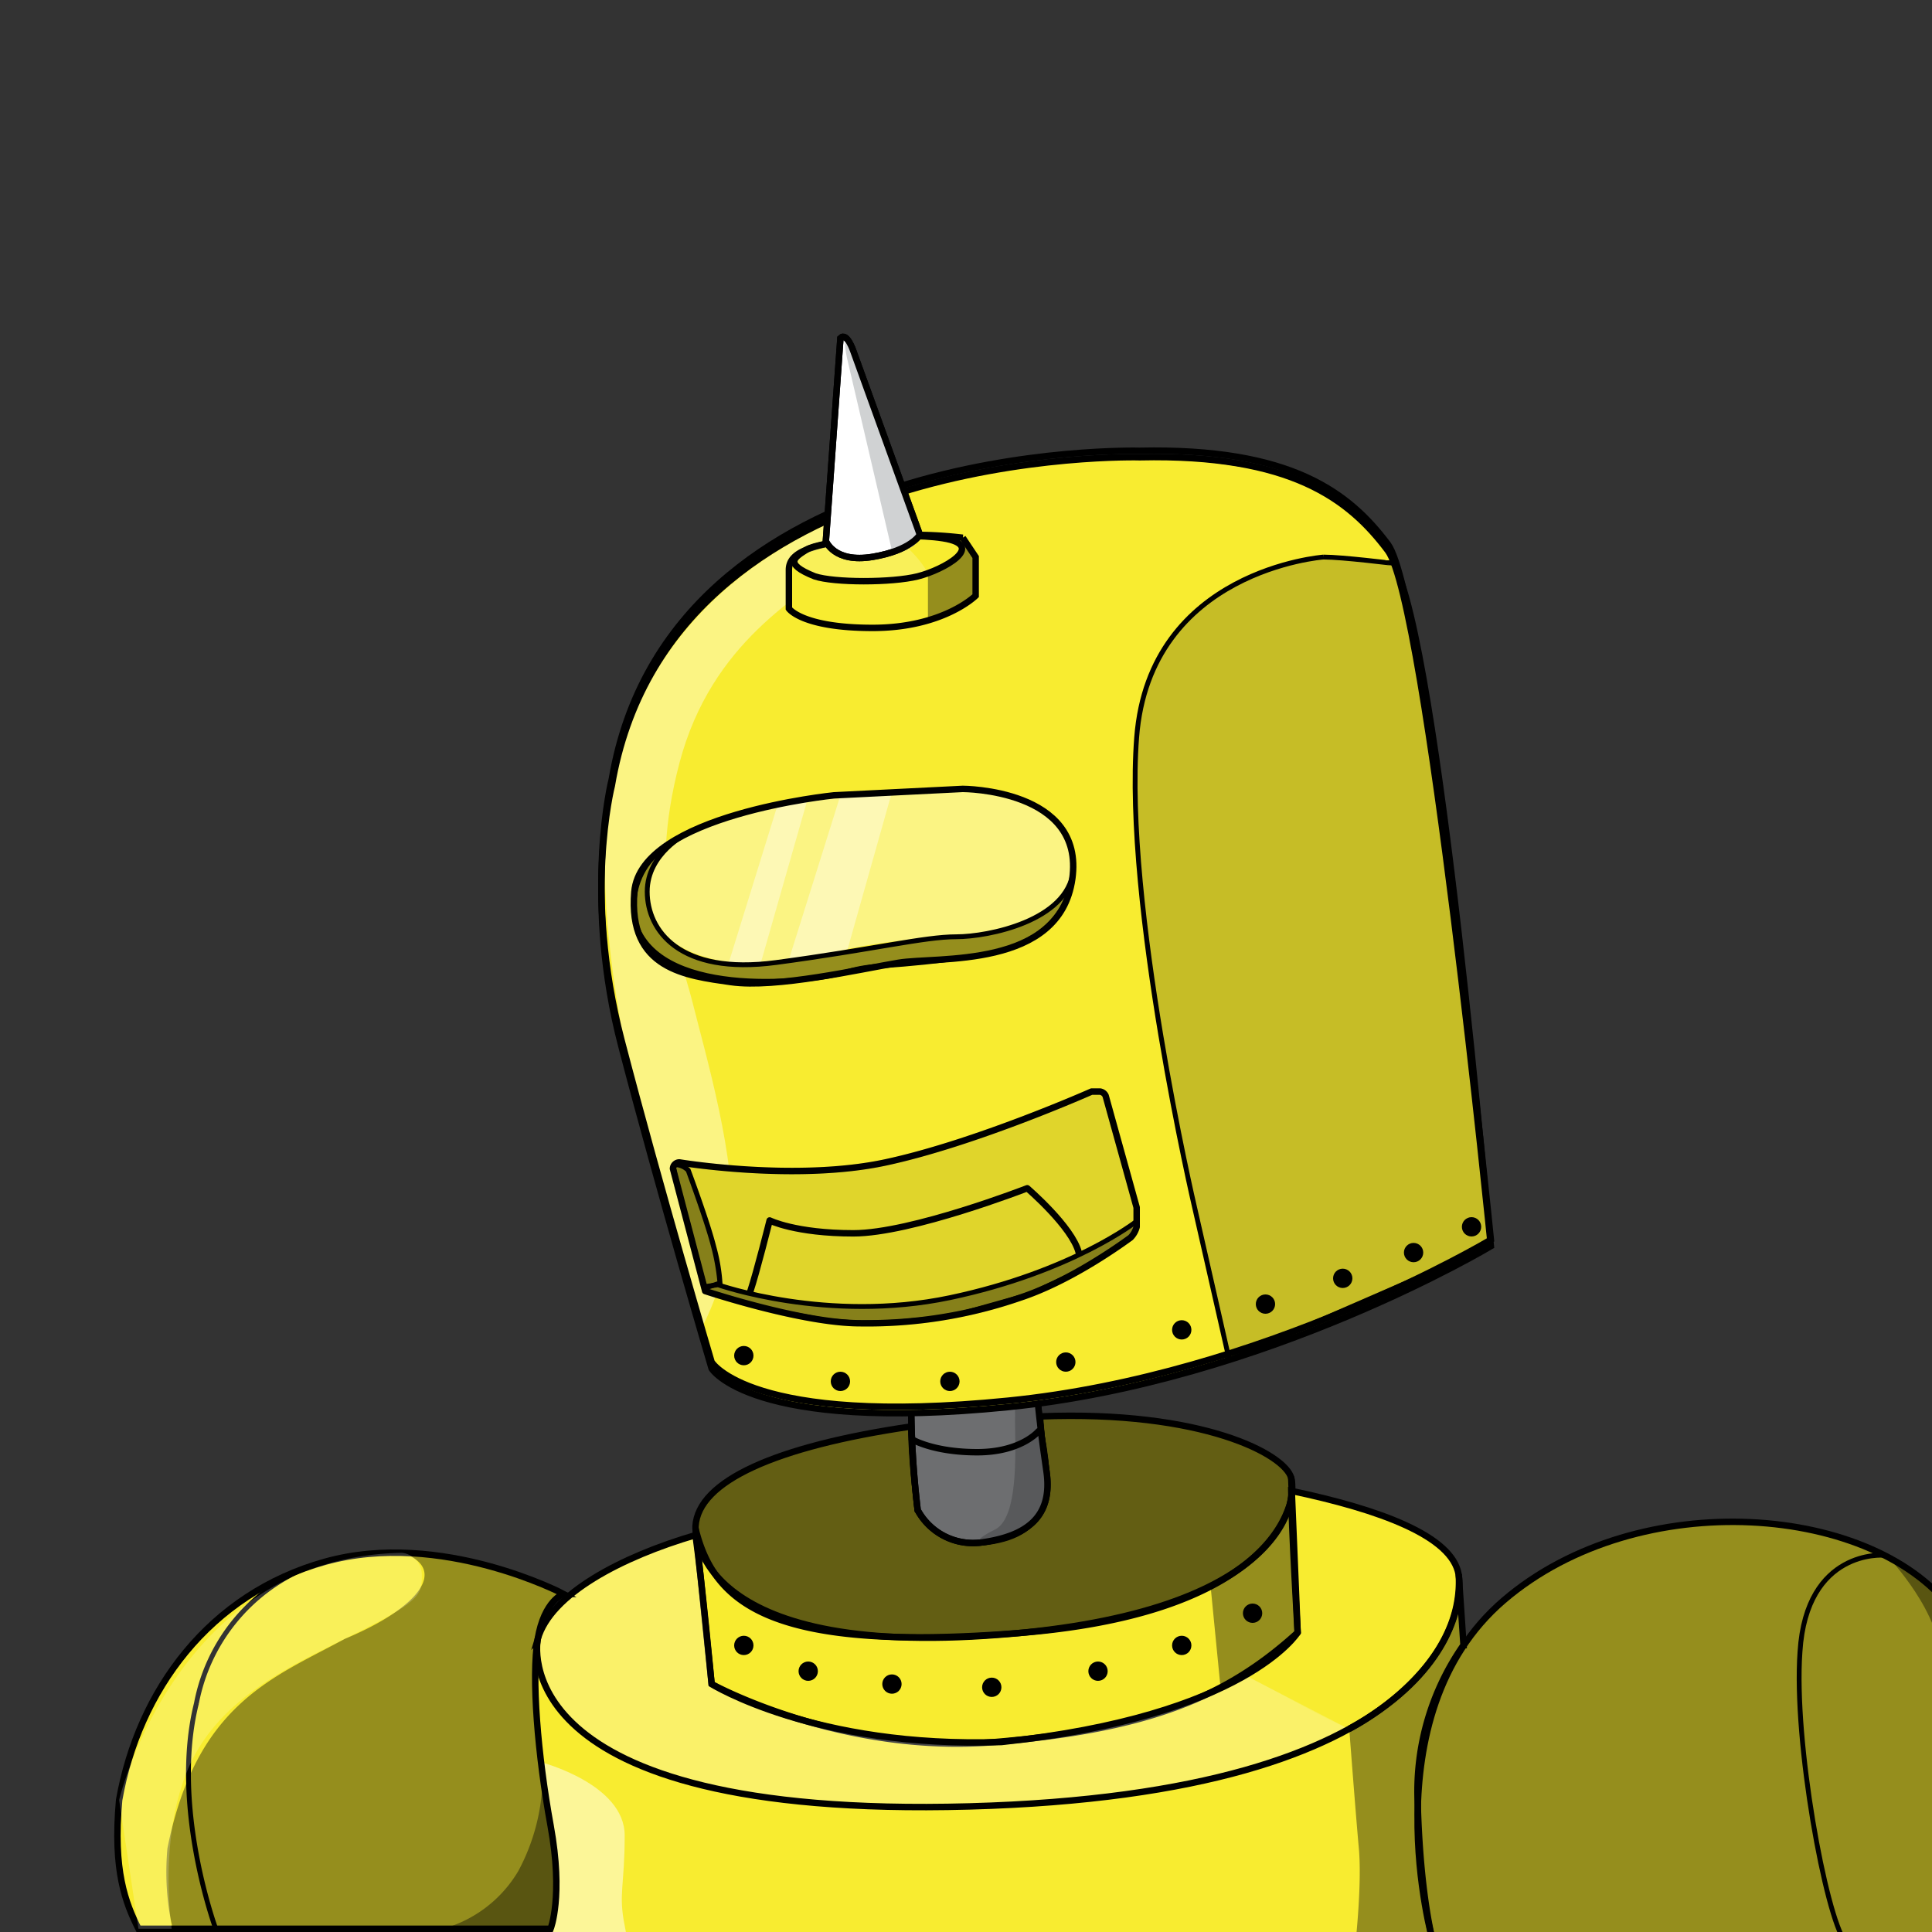 <svg viewBox="0 0 300 300" width="140" height="140" xmlns="http://www.w3.org/2000/svg"><rect x="0" y="0" width="300" height="300" fill="#333333" stroke="none"/><g style="color: rgb(248, 236, 48);"><g id="body"><g fill="currentColor"><path d="M222.5 301.5s-10-35 11-53 58-15 70 2 2 51 2 51zM83.5 254.5s-6 28 67 26 77-30 76-36-12.3-10.12-26-13c0 5 1 22 1 22s-8 13-46 17c-29 1-45-9-45-9s-1.5-16-2.5-23.13c-11.5 3.38-22.5 9.13-24.5 16.13z"></path><path d="M110.5 261.5s20 11 44 9 36-7 47-17l-1-24a10.53 10.53 0 0 1-.31 4.41c-.69 1.59-4.63 16.78-42.16 19.68s-47-4.1-50-16.1z"></path><path d="M83.5 250H227v58.5H83.5z"></path><path d="M87.5 247.5s-19-10-37-5-29 20-32 37c-1 11 1 16 3 20h64s2-5 0-16-3-23-2-29 4-7 4-7zM108 237s-1 20 45 17 48.5-20.5 47.5-24.5c-.91-3.63-13.68-10.56-39-9.56 0 .56.26 3.3.26 3.3 1.74 9.26.74 15.26-9.26 16.26-3.41.33-10-5-10-5s-1-8-1-13c-21.12 3.09-33.09 8.5-33.5 15.5z"></path></g><path d="M108 237s-1 20 45 17 48.5-20.5 47.5-24.5c-.91-3.63-13.68-10.56-39-9.56 0 .56.26 3.3.26 3.3 1.74 9.26.74 15.26-9.26 16.26-3.41.33-10-5-10-5s-1-8-1-13c-21.12 3.09-33.09 8.5-33.5 15.5z" stroke-miterlimit="10" stroke="#000" fill-opacity=".6"></path><path d="M110.5 261.5s20 11 44 9 36-7 47-17l-1-24a10.53 10.53 0 0 1-.31 4.41c-.69 1.59-4.63 16.78-42.16 19.68s-47-4.1-50-16.1z" stroke-linecap="round" stroke-linejoin="round" fill="none" stroke="#000"></path><path d="M193.37 260.15c-6.66 3.83-18.28 8.29-37.87 10.35-29 1-45-9-45-9s-1.5-16-2.5-23.13c-11.5 3.38-22.5 9.13-24.5 16.13 0 0-6 28 67 26 29.58-.81 47.84-5.89 59-12" fill-opacity=".2" fill="#fff"></path><path d="M83.5 254.5s-6 28 67 26c29.58-.81 47.84-5.89 59-12-5.5-2.5-10.5-5.5-16.13-8.35-6.66 3.83-18.28 8.29-37.87 10.35-29 1-45-9-45-9s-1.5-16-2.5-23.13c-11.5 3.38-22.5 9.13-24.5 16.13z" fill-opacity=".1" fill="#fff"></path><path d="M141.5 190.5v29a142.25 142.25 0 0 0 1 15 9.78 9.78 0 0 0 10 5c7-1 11-4 10-11-.36-2.54-.73-5-1-7.56a138.9 138.9 0 0 1-1-17.44v-14a69.37 69.37 0 0 0-19 1z" fill="#6d6e70" stroke-miterlimit="10" stroke="#000"></path><path d="M152.5 190.5s0 7 2 12a55.9 55.9 0 0 1 3.13 17.34c-.12 3.66.88 15.66-3.12 17.66s-2 2-2 2 7-1.57 8.48-3.79 1.94-3.24 1.23-9.23a177.33 177.33 0 0 1-1.71-24.86V189.5a37.46 37.46 0 0 0-6.17-.25l-1.83.25z" fill="#58595b"></path><path d="M141.5 190.5v29a142.25 142.25 0 0 0 1 15 9.78 9.78 0 0 0 10 5c7-1 11-4 10-11-.36-2.54-.73-5-1-7.56a138.9 138.9 0 0 1-1-17.44v-14a69.37 69.37 0 0 0-19 1z" fill="none" stroke-miterlimit="10" stroke="#000"></path><path d="M161.25 222.25s-2.67 3.25-9.51 3.25-10.13-2-10.13-2M160 208.5s-3 3-9.06 3S142 210 142 210M160 197.5s-2 2-8.06 2a86.48 86.48 0 0 1-9.94-.5" stroke-linecap="round" stroke-linejoin="round" fill="none" stroke="#000"></path><path d="M188 246.51l1.52 15.49s6.63-4 9.06-6l2.42-2s.72.24.36-3.88-.79-17.93-.79-17.93S200 240 188 246.51z" fill-opacity=".4"></path><path d="M84 273.63S97 277 97 285s-1 9 0 14 0 4 0 4H84s3.32-3 2.41-11.26S85 279.5 85 279.5z" fill-opacity=".5" fill="#fff"></path><path d="M87.5 247.5s-19-10-37-5-29 20-32 37c-1 11 1 16 3 20h64s2-5 0-16-3-23-2-29 4-7 4-7z" fill="none" stroke-miterlimit="10" stroke="#000"></path><path d="M87.5 247.5a63.65 63.65 0 0 0-25.06-6.39c7.06 2.39 3.06 8.39-8.94 13.39-11 6-23 10-27.5 32.5-.67 7.37.84 13.18 1.5 14.5l58-2s2-5 0-16-3-23-2-29 4-7 4-7z" fill-opacity=".4"></path><path d="M33.5 299.5s-7-19-3-35a28.63 28.63 0 0 1 17-21.06" stroke-width=".75" fill="none" stroke-miterlimit="10" stroke="#000"></path><path d="M62.44 241.12a3.46 3.46 0 0 1 3.06 3.38c0 3 0 4-10 9s-21.45 10-26.22 21-2.62 25-2.62 25H21.5l-3-20s8.88-37.77 43.94-38.38z" fill-opacity=".2" fill="#fff"></path><path d="M84.26 275.62a31.64 31.64 0 0 1-3.76 14.88 19.71 19.71 0 0 1-11.14 8.83l16.14.17s1.42-2.62.71-10.81a90.57 90.57 0 0 0-1.95-13.07z" fill-opacity=".4"></path><path d="M222.5 301.5s-10-35 11-53 58-15 70 2 2 51 2 51z" fill-opacity=".4" stroke-miterlimit="10" stroke="#000"></path><path d="M292.5 241.5s-12-1-13 15c-1 14 4 41 7 45" stroke-width=".75" stroke-linecap="round" stroke-linejoin="round" fill="none" stroke="#000"></path><path d="M226.5 244.5l.74 11a39.65 39.65 0 0 0-7.12 24.19c.38 14.81 2.38 21.81 2.38 21.81h-12s1-9 .5-14.5-1.49-18.55-1.49-18.55 17.99-8.95 16.99-23.95z" fill-opacity=".4"></path><path d="M209.51 268.45s18-9 17-24l.74 11a39.65 39.65 0 0 0-7.12 24.19c.38 14.81 2.38 21.81 2.38 21.81h-12" fill="none" stroke-miterlimit="10" stroke="#000"></path><path d="M293.9 242.19c-1.9-1.19 6.6 6.31 7.6 15.31s7.11 6.39 7.11 6.39-.11-8.39-5.11-13.39-7.69-7.12-9.6-8.31z" fill-opacity=".4"></path><circle cx="154" cy="262" r="1.5"></circle><circle cx="170.5" cy="259.5" r="1.5"></circle><circle cx="183.5" cy="255.5" r="1.5"></circle><circle cx="194.5" cy="250.5" r="1.5"></circle><circle cx="138.5" cy="261.5" r="1.5"></circle><circle cx="125.5" cy="259.5" r="1.5"></circle><circle cx="115.5" cy="255.5" r="1.5"></circle><path d="M83.5 254.5s-6 28 67 26 77-30 76-36-12.3-10.12-26-13c0 5 1 22 1 22s-8 13-46 17c-29 1-45-9-45-9s-1.5-16-2.5-23.13c-11.5 3.38-22.5 9.13-24.5 16.13z" fill="none" stroke-miterlimit="10" stroke="#000"></path></g><g id="face"><path d="M177 71s-73-2-82 51c0 0-4.5 17.5 1.5 40.5s14 50 14 50 6 10 46 6 75-25 75-25-10-100-16-108S203 72 177 71z" fill="currentColor"></path><path d="M135.5 78.5s1 4-5 9-20 12-25 31 0 29 2 37 7 25 6 35-4.75 16-4.75 16-21.38-60.92-12.82-89S129 81 135.5 78.5z" fill="#fff" fill-opacity=".4"></path><path d="M177 71s-73-2-82 51c0 0-4.5 17.5 1.5 40.5s14 50 14 50 6 10 46 6 75-25 75-25-10-100-16-108-15-15-38.5-14.5z" stroke="#000" stroke-miterlimit="10" fill="none"></path><path d="M177 70s-73-2-82 51c0 0-4.5 17.5 1.5 40.5s14 50 14 50 6 10 46 6 75-25 75-25-10-100-16-108-15-15-38.5-14.5z" stroke="#000" stroke-miterlimit="10" fill="none"></path><path d="M205.5 86.5s-27 2-29 28 9 73 9 73l5.38 23.67 40.62-17.67s-8-94-15-106c-.02.01-8-1-11-1z" fill-opacity=".2" stroke-width=".75" stroke="#000" stroke-miterlimit="10"></path><circle cx="147.5" cy="214.5" r="1.5"></circle><circle cx="165.5" cy="211.5" r="1.5"></circle><circle cx="183.5" cy="206.5" r="1.5"></circle><circle cx="196.5" cy="202.5" r="1.5"></circle><circle cx="208.5" cy="198.5" r="1.5"></circle><circle cx="219.5" cy="194.5" r="1.5"></circle><circle cx="228.5" cy="190.5" r="1.5"></circle><circle cx="130.5" cy="214.5" r="1.5"></circle><circle cx="115.5" cy="210.5" r="1.5"></circle></g><g id="eyes"><path d="M129.5 123.5s-30 3-31 15 8 13 15 14 20-2 26-3 25 1 27-13-17-14-17-14z" fill="currentColor"></path><path d="M116.92 125.8s-15.42 2.7-16.42 12.7 15.5 13 24.25 10.5a97.37 97.37 0 0 1 25.25-3.56c6.5.06 16.78-3.69 16.64-11.31s-9.14-11.63-17.14-11.63-21.12 1.13-21.12 1.13z" fill-opacity=".4" fill="#fff"></path><path d="M130.5 123.5l-8 25.5c1.6-.06 5.38-.65 9-1.2l7-24.8a47.26 47.26 0 0 1-8 .5zM120.77 124.91L113 150h5l7.41-25.94-4.64.85z" fill-opacity=".4" fill="#fff"></path><path d="M129.5 123.5s-30 3-31 15 8 13 15 14 20-2 26-3 25 1 27-13-17-14-17-14z" stroke="#000" stroke-linecap="round" stroke-linejoin="round" fill="none"></path><path d="M106.61 129.46s-6.11 3-6.11 9 5 13 20 11 23-4 28-4 17.29-2.5 18.15-10.25c0 0 .3 10.92-14.42 13.09s-16.25 1.2-21 2.68-28.06 4.23-32.4-7.15c.01.04-3.12-9.4 7.78-14.37z" stroke-width=".75" stroke="#000" stroke-linecap="round" stroke-linejoin="round" fill-opacity=".4"></path></g><g id="mouth"><path d="M105.5 180.5s18 3 32 0 32-11 32-11h1.33a1.13 1.13 0 0 1 .85.65l4.82 17.35v3a3.73 3.73 0 0 1-.94 1.67c-2.53 1.85-9.8 6.88-17.06 9.3a72.67 72.67 0 0 1-25 4c-8.1 0-21.07-4.05-23.57-4.86l-.43-.14-5-19a1 1 0 0 1 1-.97z" fill="currentColor"></path><path d="M105.5 180.5s18 3 32 0 32-11 32-11h1.33a1.13 1.13 0 0 1 .85.65l4.82 17.35v3a3.73 3.73 0 0 1-.94 1.67c-2.53 1.85-9.8 6.88-17.06 9.3a72.67 72.67 0 0 1-25 4c-8.1 0-21.07-4.05-23.57-4.86l-.43-.14-5-19a1 1 0 0 1 1-.97z" stroke-linecap="round" stroke-linejoin="round" stroke="#000" fill="none"></path><path d="M105.5 180.5s18 3 32 0 32-11 32-11h1.33a1.13 1.13 0 0 1 .85.65l4.82 17.35v3a3.73 3.73 0 0 1-.94 1.67c-2.53 1.85-9.8 6.88-17.06 9.3a72.67 72.67 0 0 1-25 4c-8.1 0-21.07-4.05-23.57-4.86l-.43-.14-5-19a1 1 0 0 1 1-.97z" opacity=".1" stroke-linecap="round" stroke-linejoin="round" stroke="#000"></path><path d="M108.33 195.83c0-.11-2.8-10.45-3.4-12.94a6.79 6.79 0 0 1-.3-2 2.1 2.1 0 0 1 .46 0 3 3 0 0 1 1.77.84c.32.85 3 8.16 4 11.88a31.56 31.56 0 0 1 1 5.64l-2.35.78z" opacity=".4"></path><path d="M105.08 181.25h.09a2.55 2.55 0 0 1 1.36.68c.43 1.16 3 8.16 3.91 11.75a33.25 33.25 0 0 1 .95 5.29l-1.7.57-1-3.8c0-.1-2.8-10.45-3.4-12.93a13.31 13.31 0 0 1-.31-1.55h.1m0-.75c-.92 0-1.11 0-.52 2.48s3.44 12.94 3.44 12.94l1.2 4.57 3-1a28 28 0 0 0-1-6c-1-4-4-12-4-12a3.49 3.49 0 0 0-2-1z"></path><path d="M111.5 199.5s17 6 36 2 29-11.87 29-11.87v.88l-.36.94-.44.64-1.7 1.24-7 4.33-7.1 3.34-10.68 3-4.63.79-5.34.51-5.75.16-5.06-.39-7.44-1.37-6.43-1.7-5.07-1.54-.12-.67z" fill-opacity=".4" stroke-miterlimit="10" stroke-width=".75" stroke="#000"></path><path d="M116.51 200.51c1-3 3-11 3-11s4 2 13 2 27-7 27-7 7 6 8 10" stroke-linecap="round" stroke-linejoin="round" stroke="#000" fill="none"></path></g><g id="accessory"><path d="M122.5 88.5v6s3 4 13 3c12.5-.5 16-5 16-5v-6l-2-3a63.26 63.26 0 0 0-15 0c-8 1-12 2-12 5z" fill="currentColor"></path><path d="M122.5 88.5v6s2 3 13 3 16-5 16-5v-6l-2-3a63.26 63.26 0 0 0-15 0c-8 1-12 2-12 5z" stroke="#000" stroke-miterlimit="10" fill="none"></path><path d="M142.5 89.5c.2-.05 1.28-.44 1.5-.5-.63-1.83-4.53-5.64-5.5-5.7-7-.41-11.66 1-13.22 2-1.78 1.16-3.78 2.16 1.22 4.16 3 1.04 12 1.04 16 .04z" fill-opacity=".2" fill="#fff"></path><path d="M142.5 89.5c4-1 10.83-4.83 3.92-5.92s-19.36.59-21.14 1.75-3.78 2.16 1.22 4.16c3 1.01 12 1.01 16 .01z" stroke="#000" stroke-miterlimit="10" fill="none"></path><path d="M130.5 52.5L128.24 84s1.26 3.47 7.26 2.47 7.33-3.44 7.33-3.44L132.5 54.5s-1-3-2-2z" fill="#fff" stroke="#000" stroke-miterlimit="10"></path><path d="M131.5 55.5l7.06 30.26s3.94-.26 3.94-2.26-10-29-10-29-2-4-1 1z" fill="#d0d2d3"></path><path d="M130.5 52.5L128.24 84s1.26 3.47 7.26 2.47 7.33-3.44 7.33-3.44L132.5 54.5s-1-3-2-2z" stroke="#000" stroke-miterlimit="10" fill="none"></path><path d="M144.09 88.72v8l7.41-4.26v-6l-2-3c.5 2.42-1.68 4.05-5.41 5.26z" fill-opacity=".4"></path></g></g></svg>